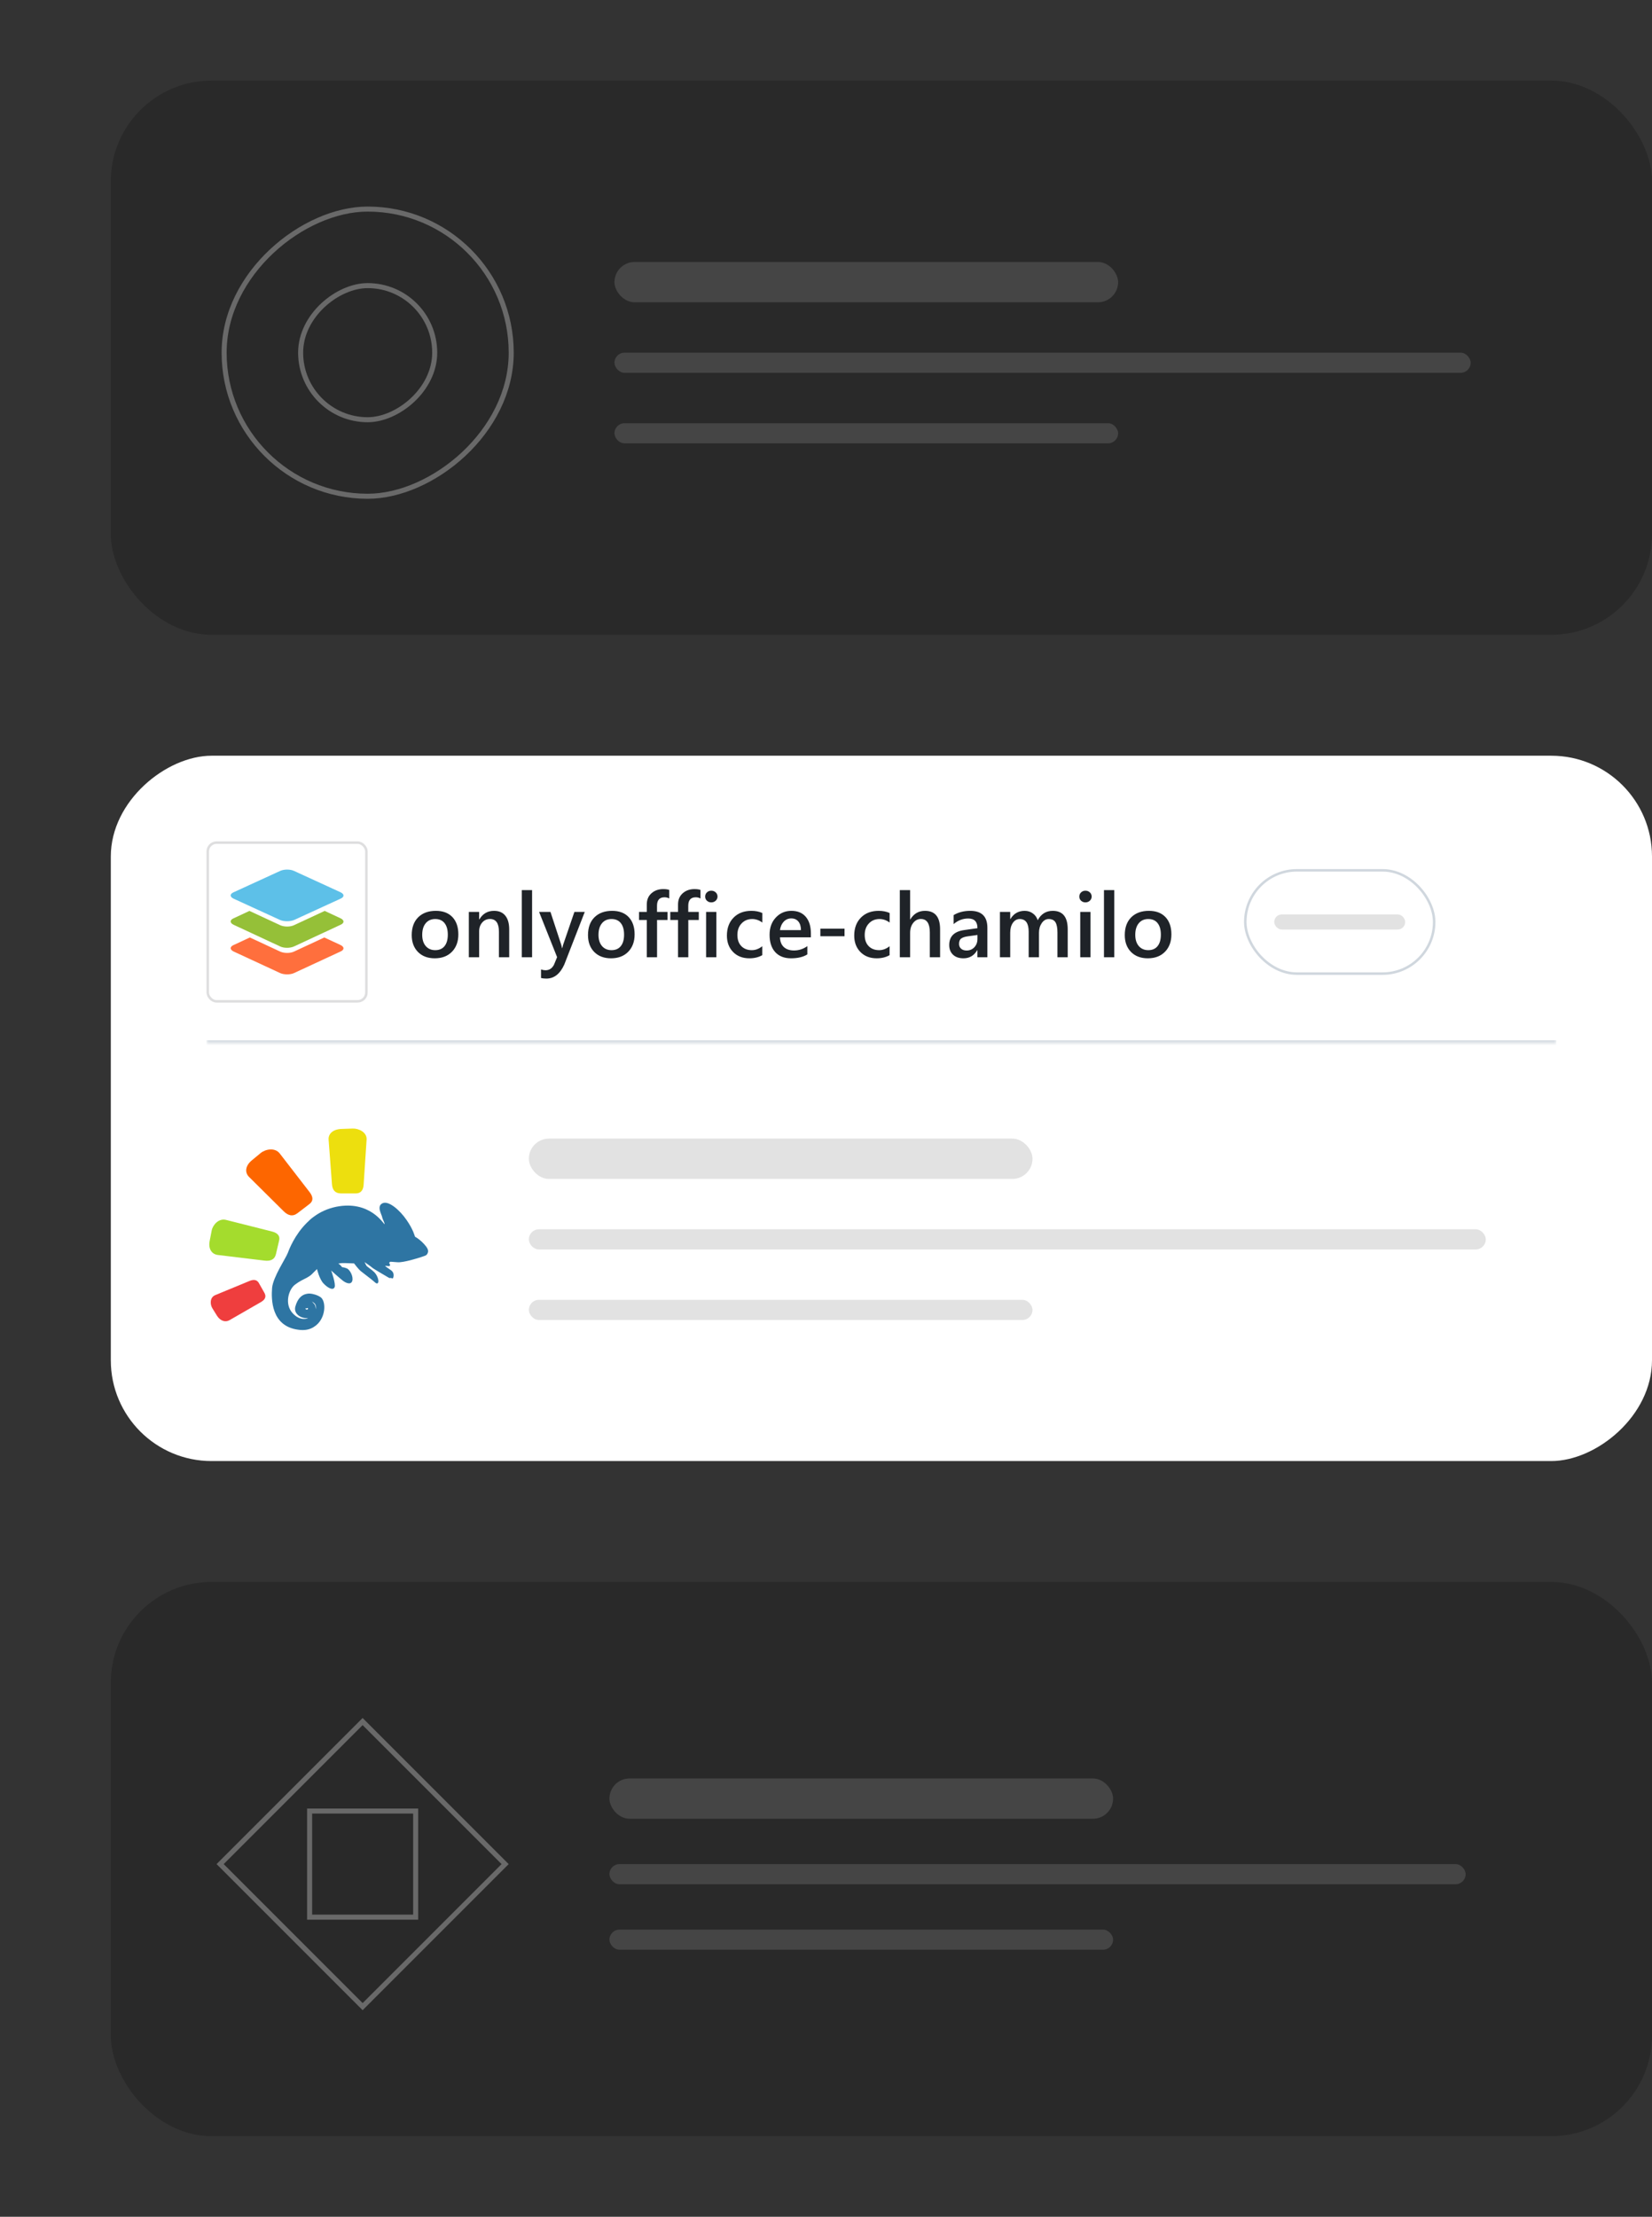 <svg width="328" height="440" viewBox="0 0 328 440" fill="none" xmlns="http://www.w3.org/2000/svg">
<rect x="0" y="0" width="328" height="440" fill="#333333" stroke="none"/>
<g clip-path="url(#clip0_9083_121870)">
<rect x="22" y="16" width="306" height="110" rx="20" fill="black" fill-opacity="0.2"/>
<rect opacity="0.3" x="44.5" y="98.5" width="57" height="57" rx="28.5" transform="rotate(-90 44.5 98.5)" stroke="white"/>
<rect opacity="0.3" x="59.69" y="83.31" width="26.619" height="26.619" rx="13.309" transform="rotate(-90 59.69 83.31)" stroke="white"/>
<rect x="122" y="52" width="100" height="8" rx="4" fill="white" fill-opacity="0.13"/>
<rect x="122" y="70" width="170" height="4" rx="2" fill="white" fill-opacity="0.13"/>
<rect x="122" y="84" width="100" height="4" rx="2" fill="white" fill-opacity="0.13"/>
<g clip-path="url(#clip1_9083_121870)">
<rect x="328" y="150" width="140" height="306" rx="20" transform="rotate(90 328 150)" fill="white"/>
<rect x="105" y="226" width="100" height="8" rx="4" fill="#E2E2E2"/>
<rect x="105" y="244" width="190" height="4" rx="2" fill="#E2E2E2"/>
<rect x="105" y="258" width="100" height="4" rx="2" fill="#E2E2E2"/>
<path d="M84.534 249.185C84.534 249.185 84.886 249.021 84.992 248.46C84.992 248.427 84.992 248.394 84.992 248.361L84.992 248.262C84.957 247.735 84.394 247.108 83.76 246.482C83.02 245.79 82.387 245.46 82.387 245.46C82.387 245.46 82.07 244.075 80.732 242.163C79.43 240.251 77.176 238.24 75.943 238.834C74.71 239.427 75.801 241.076 75.871 241.57C75.977 242.098 76.504 242.955 76.329 242.955C76.117 242.922 73.442 238.208 66.748 239.528C65.022 239.89 63.542 240.583 62.344 241.473L62.339 252.485C62.762 252.089 62.938 251.891 62.938 251.891C62.938 251.891 63.395 253.87 64.24 254.76C65.086 255.65 66.107 256.177 66.424 255.518C66.741 254.891 65.756 252.188 65.756 252.188C65.756 252.188 67.587 253.836 68.116 254.232C68.644 254.627 69.665 255.121 69.948 254.232C70.194 253.342 69.455 251.99 68.857 251.759C68.293 251.528 67.941 251.528 67.941 251.528C67.941 251.528 67.588 251.1 67.412 250.968C67.201 250.836 67.166 250.836 67.166 250.836C67.166 250.836 67.483 250.671 68.469 250.704C69.491 250.737 70.301 250.77 70.301 250.77C70.301 250.77 71.217 252.022 71.78 252.418C72.308 252.847 73.682 253.868 74.175 254.297C74.633 254.725 74.914 254.923 75.091 254.56C75.232 254.197 74.986 253.242 74.352 252.549C73.683 251.89 72.979 251.527 72.732 251.198C72.521 250.802 72.38 250.506 72.38 250.506C72.38 250.506 73.683 251.395 74 251.692C74.352 251.956 76.677 253.307 77.064 253.538C77.451 253.802 77.628 253.637 77.628 253.637C77.628 253.637 77.909 253.834 78.015 253.703C78.121 253.571 78.403 252.681 77.664 252.154C76.889 251.593 76.431 251.329 76.501 251.263C76.537 251.198 77.312 251.428 77.417 251.23C77.488 251.066 77.382 250.802 77.276 250.736C77.206 250.637 77.488 250.439 77.488 250.439C77.488 250.439 77.77 250.439 78.932 250.538C80.095 250.637 83.019 249.713 83.618 249.515C84.217 249.317 84.534 249.185 84.534 249.185ZM62.335 263.365C64.766 261.881 64.873 258.122 63.535 257.397C63.148 257.167 62.76 257.002 62.337 256.903L62.337 258.617C62.443 258.683 62.548 258.782 62.618 258.947C62.829 259.343 62.724 259.837 62.724 259.837C62.724 259.837 62.689 259.211 62.442 258.881C62.407 258.848 62.372 258.815 62.337 258.782L62.335 263.365ZM62.344 241.473C61.815 241.836 61.357 242.264 60.934 242.693L60.93 253.606C61.282 253.408 61.599 253.21 61.881 252.946C62.058 252.782 62.199 252.617 62.34 252.485L62.344 241.473ZM60.926 263.925C61.454 263.826 61.947 263.628 62.335 263.365L62.337 258.782C62.126 258.518 61.949 258.353 61.949 258.353C61.949 258.353 62.126 258.419 62.337 258.617L62.337 256.903C61.879 256.771 61.386 256.705 60.928 256.804L60.927 259.673C61.033 259.607 61.209 259.574 61.138 259.805C61.103 259.937 60.997 259.936 60.927 259.937L60.926 261.618C60.997 261.618 61.102 261.618 61.172 261.585C61.172 261.585 61.102 261.651 60.926 261.717L60.926 263.925ZM60.934 242.693C58.467 245.133 57.374 248.068 57.127 248.727C56.739 249.749 54.237 253.442 54.024 255.618C53.847 257.827 53.81 263.201 59.164 263.925C59.798 264.024 60.397 264.024 60.926 263.925L60.926 261.716C60.433 261.848 59.341 261.98 58.108 260.661C56.453 258.881 57.265 255.98 58.569 254.99C59.415 254.331 60.225 253.968 60.93 253.605L60.934 242.693ZM60.928 256.804L60.927 259.672C60.822 259.738 60.751 259.738 60.681 259.639C60.61 259.837 60.751 259.936 60.927 259.936L60.926 261.617C59.799 261.716 58.25 260.793 58.638 259.342C59.096 257.694 59.942 256.969 60.928 256.804Z" fill="#2E75A3"/>
<path d="M67.793 224.081L70.032 224.002C71.234 223.96 72.884 224.75 72.789 226.191L72.197 235.155C72.123 236.279 71.605 236.874 70.654 236.875L67.702 236.875C66.499 236.875 65.994 236.162 65.909 235.039L65.243 226.193C65.159 225.07 66.087 224.141 67.793 224.081Z" fill="#EDDF0E"/>
<path d="M50 230.313L51.751 228.866C52.691 228.09 54.587 227.715 55.541 228.949L61.469 236.62C62.213 237.582 62.22 238.387 61.452 238.974L59.07 240.797C58.099 241.54 57.181 241.271 56.311 240.408L49.451 233.608C48.58 232.745 48.666 231.415 50 230.313Z" fill="#FD6600"/>
<path d="M41.627 246.331L42.029 244.25C42.245 243.133 43.415 241.766 44.88 242.136L53.989 244.434C55.131 244.722 55.632 245.316 55.427 246.194L54.79 248.917C54.531 250.026 53.687 250.353 52.511 250.211L43.252 249.095C42.077 248.954 41.321 247.916 41.627 246.331Z" fill="#A4DC2D"/>
<path d="M43.053 261.113L42.16 259.663C41.68 258.884 41.644 257.513 42.739 257.061L49.549 254.249C50.403 253.897 51.033 254.026 51.388 254.654L52.491 256.603C52.94 257.397 52.605 257.985 51.811 258.442L45.557 262.042C44.763 262.499 43.734 262.218 43.053 261.113Z" fill="#EF3E3E"/>
<mask id="path-16-inside-1_9083_121870" fill="white">
<path d="M41 167H309V207H41V167Z"/>
</mask>
<path d="M309 206.5H41V207.5H309V206.5Z" fill="#D0D7DE" mask="url(#path-16-inside-1_9083_121870)"/>
<rect x="41.25" y="167.25" width="31.5" height="31.5" rx="1.75" stroke="#DEDEDF" stroke-width="0.5"/>
<path fill-rule="evenodd" clip-rule="evenodd" d="M55.631 193.145L46.39 188.863C45.603 188.489 45.603 187.911 46.39 187.572L49.607 186.076L55.597 188.863C56.384 189.237 57.65 189.237 58.403 188.863L64.392 186.076L67.609 187.572C68.397 187.945 68.397 188.523 67.609 188.863L58.369 193.145C57.65 193.485 56.384 193.485 55.631 193.145Z" fill="#FF6F3D"/>
<path fill-rule="evenodd" clip-rule="evenodd" d="M55.601 187.846L46.388 183.559C45.604 183.185 45.604 182.606 46.388 182.266L49.528 180.803L55.601 183.627C56.386 184.001 57.648 184.001 58.399 183.627L64.472 180.803L67.611 182.266C68.396 182.64 68.396 183.219 67.611 183.559L58.399 187.846C57.614 188.22 56.352 188.22 55.601 187.846Z" fill="#95C038"/>
<path fill-rule="evenodd" clip-rule="evenodd" d="M55.601 182.602L46.388 178.377C45.604 178.008 45.604 177.438 46.388 177.102L55.601 172.877C56.386 172.508 57.648 172.508 58.399 172.877L67.611 177.102C68.396 177.471 68.396 178.041 67.611 178.377L58.399 182.602C57.614 182.937 56.352 182.937 55.601 182.602Z" fill="#5DC0E8"/>
<path d="M86.317 190.211C84.929 190.211 83.818 189.792 82.986 188.954C82.16 188.11 81.747 186.994 81.747 185.605C81.747 184.094 82.178 182.913 83.039 182.063C83.906 181.214 85.072 180.789 86.537 180.789C87.943 180.789 89.039 181.202 89.824 182.028C90.609 182.854 91.002 184 91.002 185.465C91.002 186.9 90.577 188.052 89.728 188.919C88.884 189.78 87.747 190.211 86.317 190.211ZM86.414 182.415C85.617 182.415 84.987 182.693 84.524 183.25C84.061 183.807 83.83 184.574 83.83 185.553C83.83 186.496 84.064 187.24 84.533 187.785C85.002 188.324 85.629 188.594 86.414 188.594C87.217 188.594 87.832 188.327 88.26 187.794C88.693 187.261 88.91 186.502 88.91 185.518C88.91 184.527 88.693 183.763 88.26 183.224C87.832 182.685 87.217 182.415 86.414 182.415ZM101.101 190H99.061V184.929C99.061 183.247 98.467 182.406 97.277 182.406C96.656 182.406 96.144 182.641 95.739 183.109C95.335 183.572 95.133 184.158 95.133 184.867V190H93.085V181H95.133V182.494H95.168C95.842 181.357 96.814 180.789 98.086 180.789C99.064 180.789 99.811 181.108 100.327 181.747C100.843 182.38 101.101 183.297 101.101 184.498V190ZM105.645 190H103.597V176.676H105.645V190ZM116.104 181L112.043 191.441C111.199 193.305 110.016 194.236 108.492 194.236C108.064 194.236 107.707 194.198 107.42 194.122V192.426C107.742 192.531 108.035 192.584 108.299 192.584C109.061 192.584 109.629 192.209 110.004 191.459L110.61 189.982L107.033 181H109.292L111.437 187.539C111.46 187.621 111.513 187.838 111.595 188.189H111.639C111.668 188.055 111.721 187.844 111.797 187.557L114.047 181H116.104ZM121.315 190.211C119.927 190.211 118.816 189.792 117.984 188.954C117.158 188.11 116.745 186.994 116.745 185.605C116.745 184.094 117.176 182.913 118.037 182.063C118.904 181.214 120.07 180.789 121.535 180.789C122.941 180.789 124.037 181.202 124.822 182.028C125.607 182.854 126 184 126 185.465C126 186.9 125.575 188.052 124.726 188.919C123.882 189.78 122.745 190.211 121.315 190.211ZM121.412 182.415C120.615 182.415 119.985 182.693 119.522 183.25C119.06 183.807 118.828 184.574 118.828 185.553C118.828 186.496 119.062 187.24 119.531 187.785C120 188.324 120.627 188.594 121.412 188.594C122.215 188.594 122.83 188.327 123.258 187.794C123.691 187.261 123.908 186.502 123.908 185.518C123.908 184.527 123.691 183.763 123.258 183.224C122.83 182.685 122.215 182.415 121.412 182.415ZM132.873 178.337C132.598 178.179 132.284 178.1 131.933 178.1C130.942 178.1 130.447 178.659 130.447 179.778V181H132.539V182.6H130.456V190H128.417V182.6H126.879V181H128.417V179.541C128.417 178.592 128.728 177.845 129.349 177.3C129.97 176.749 130.746 176.474 131.678 176.474C132.182 176.474 132.58 176.529 132.873 176.641V178.337ZM139.078 178.337C138.803 178.179 138.489 178.1 138.138 178.1C137.147 178.1 136.652 178.659 136.652 179.778V181H138.744V182.6H136.661V190H134.622V182.6H133.084V181H134.622V179.541C134.622 178.592 134.933 177.845 135.554 177.3C136.175 176.749 136.951 176.474 137.883 176.474C138.387 176.474 138.785 176.529 139.078 176.641V178.337ZM141.223 179.11C140.889 179.11 140.602 179.002 140.361 178.785C140.127 178.568 140.01 178.293 140.01 177.959C140.01 177.625 140.127 177.347 140.361 177.124C140.602 176.901 140.889 176.79 141.223 176.79C141.568 176.79 141.861 176.901 142.102 177.124C142.342 177.347 142.462 177.625 142.462 177.959C142.462 178.275 142.342 178.548 142.102 178.776C141.861 178.999 141.568 179.11 141.223 179.11ZM142.233 190H140.194V181H142.233V190ZM151.348 189.587C150.627 190.003 149.774 190.211 148.79 190.211C147.454 190.211 146.376 189.795 145.556 188.963C144.735 188.125 144.325 187.041 144.325 185.711C144.325 184.229 144.765 183.039 145.644 182.143C146.528 181.24 147.709 180.789 149.186 180.789C150.006 180.789 150.729 180.933 151.356 181.22V183.118C150.729 182.649 150.062 182.415 149.353 182.415C148.491 182.415 147.785 182.708 147.234 183.294C146.684 183.874 146.408 184.636 146.408 185.579C146.408 186.511 146.666 187.246 147.182 187.785C147.703 188.324 148.4 188.594 149.273 188.594C150.006 188.594 150.697 188.333 151.348 187.812V189.587ZM160.998 186.054H154.863C154.887 186.886 155.142 187.527 155.628 187.979C156.12 188.43 156.794 188.655 157.649 188.655C158.61 188.655 159.492 188.368 160.295 187.794V189.438C159.475 189.953 158.391 190.211 157.043 190.211C155.719 190.211 154.679 189.804 153.923 188.989C153.173 188.169 152.798 187.018 152.798 185.535C152.798 184.135 153.211 182.995 154.037 182.116C154.869 181.231 155.9 180.789 157.131 180.789C158.361 180.789 159.313 181.185 159.987 181.976C160.661 182.767 160.998 183.865 160.998 185.271V186.054ZM159.029 184.612C159.023 183.88 158.851 183.312 158.511 182.907C158.171 182.497 157.702 182.292 157.104 182.292C156.519 182.292 156.021 182.506 155.61 182.934C155.206 183.361 154.957 183.921 154.863 184.612H159.029ZM167.678 185.834H162.879V184.331H167.678V185.834ZM176.625 189.587C175.904 190.003 175.052 190.211 174.067 190.211C172.731 190.211 171.653 189.795 170.833 188.963C170.013 188.125 169.603 187.041 169.603 185.711C169.603 184.229 170.042 183.039 170.921 182.143C171.806 181.24 172.986 180.789 174.463 180.789C175.283 180.789 176.007 180.933 176.634 181.22V183.118C176.007 182.649 175.339 182.415 174.63 182.415C173.769 182.415 173.062 182.708 172.512 183.294C171.961 183.874 171.686 184.636 171.686 185.579C171.686 186.511 171.943 187.246 172.459 187.785C172.98 188.324 173.678 188.594 174.551 188.594C175.283 188.594 175.975 188.333 176.625 187.812V189.587ZM186.653 190H184.614V185.078C184.614 183.297 184.02 182.406 182.83 182.406C182.232 182.406 181.729 182.664 181.318 183.18C180.908 183.695 180.703 184.354 180.703 185.157V190H178.655V176.676H180.703V182.494H180.738C181.418 181.357 182.391 180.789 183.656 180.789C185.654 180.789 186.653 182.011 186.653 184.454V190ZM196.04 190H194.062V188.594H194.027C193.406 189.672 192.495 190.211 191.294 190.211C190.409 190.211 189.715 189.971 189.211 189.49C188.713 189.01 188.464 188.374 188.464 187.583C188.464 185.884 189.442 184.894 191.399 184.612L194.071 184.234C194.071 182.951 193.462 182.31 192.243 182.31C191.171 182.31 190.204 182.679 189.343 183.417V181.633C190.292 181.07 191.388 180.789 192.63 180.789C194.903 180.789 196.04 181.908 196.04 184.146V190ZM194.071 185.579L192.182 185.843C191.596 185.919 191.153 186.062 190.854 186.273C190.562 186.479 190.415 186.842 190.415 187.363C190.415 187.744 190.55 188.058 190.819 188.304C191.095 188.544 191.461 188.664 191.918 188.664C192.539 188.664 193.052 188.447 193.456 188.014C193.866 187.574 194.071 187.023 194.071 186.361V185.579ZM211.992 190H209.953V185.096C209.953 184.152 209.818 183.47 209.549 183.048C209.285 182.626 208.837 182.415 208.204 182.415C207.671 182.415 207.217 182.682 206.842 183.215C206.473 183.748 206.288 184.387 206.288 185.131V190H204.24V184.929C204.24 183.253 203.648 182.415 202.465 182.415C201.914 182.415 201.46 182.667 201.103 183.171C200.751 183.675 200.575 184.328 200.575 185.131V190H198.536V181H200.575V182.424H200.61C201.261 181.334 202.207 180.789 203.449 180.789C204.07 180.789 204.612 180.962 205.075 181.308C205.544 181.647 205.863 182.096 206.033 182.652C206.701 181.41 207.697 180.789 209.021 180.789C211.002 180.789 211.992 182.011 211.992 184.454V190ZM215.508 179.11C215.174 179.11 214.887 179.002 214.646 178.785C214.412 178.568 214.295 178.293 214.295 177.959C214.295 177.625 214.412 177.347 214.646 177.124C214.887 176.901 215.174 176.79 215.508 176.79C215.854 176.79 216.146 176.901 216.387 177.124C216.627 177.347 216.747 177.625 216.747 177.959C216.747 178.275 216.627 178.548 216.387 178.776C216.146 178.999 215.854 179.11 215.508 179.11ZM216.519 190H214.479V181H216.519V190ZM221.238 190H219.19V176.676H221.238V190ZM227.892 190.211C226.503 190.211 225.393 189.792 224.561 188.954C223.734 188.11 223.321 186.994 223.321 185.605C223.321 184.094 223.752 182.913 224.613 182.063C225.48 181.214 226.646 180.789 228.111 180.789C229.518 180.789 230.613 181.202 231.398 182.028C232.184 182.854 232.576 184 232.576 185.465C232.576 186.9 232.151 188.052 231.302 188.919C230.458 189.78 229.321 190.211 227.892 190.211ZM227.988 182.415C227.191 182.415 226.562 182.693 226.099 183.25C225.636 183.807 225.404 184.574 225.404 185.553C225.404 186.496 225.639 187.24 226.107 187.785C226.576 188.324 227.203 188.594 227.988 188.594C228.791 188.594 229.406 188.327 229.834 187.794C230.268 187.261 230.484 186.502 230.484 185.518C230.484 184.527 230.268 183.763 229.834 183.224C229.406 182.685 228.791 182.415 227.988 182.415Z" fill="#1F2328"/>
<rect x="247.25" y="172.75" width="37.5" height="20.5" rx="10.25" stroke="#D0D7DE" stroke-width="0.5"/>
<rect x="253" y="181.5" width="26" height="3" rx="1.5" fill="#E2E2E2"/>
</g>
<rect x="22" y="314" width="306" height="110" rx="20" fill="black" fill-opacity="0.2"/>
<rect opacity="0.3" x="61.471" y="380.528" width="21.057" height="21.057" transform="rotate(-90 61.471 380.528)" stroke="white"/>
<rect opacity="0.3" x="43.707" y="370" width="40.012" height="40.012" transform="rotate(-45 43.707 370)" stroke="white"/>
<rect x="121" y="353" width="100" height="8" rx="4" fill="white" fill-opacity="0.13"/>
<rect x="121" y="370" width="170" height="4" rx="2" fill="white" fill-opacity="0.13"/>
<rect x="121" y="383" width="100" height="4" rx="2" fill="white" fill-opacity="0.13"/>
</g>
<defs>
<clipPath id="clip0_9083_121870">
<rect width="328" height="440" fill="white"/>
</clipPath>
<clipPath id="clip1_9083_121870">
<rect x="328" y="150" width="140" height="306" rx="20" transform="rotate(90 328 150)" fill="white"/>
</clipPath>
</defs>
</svg>

